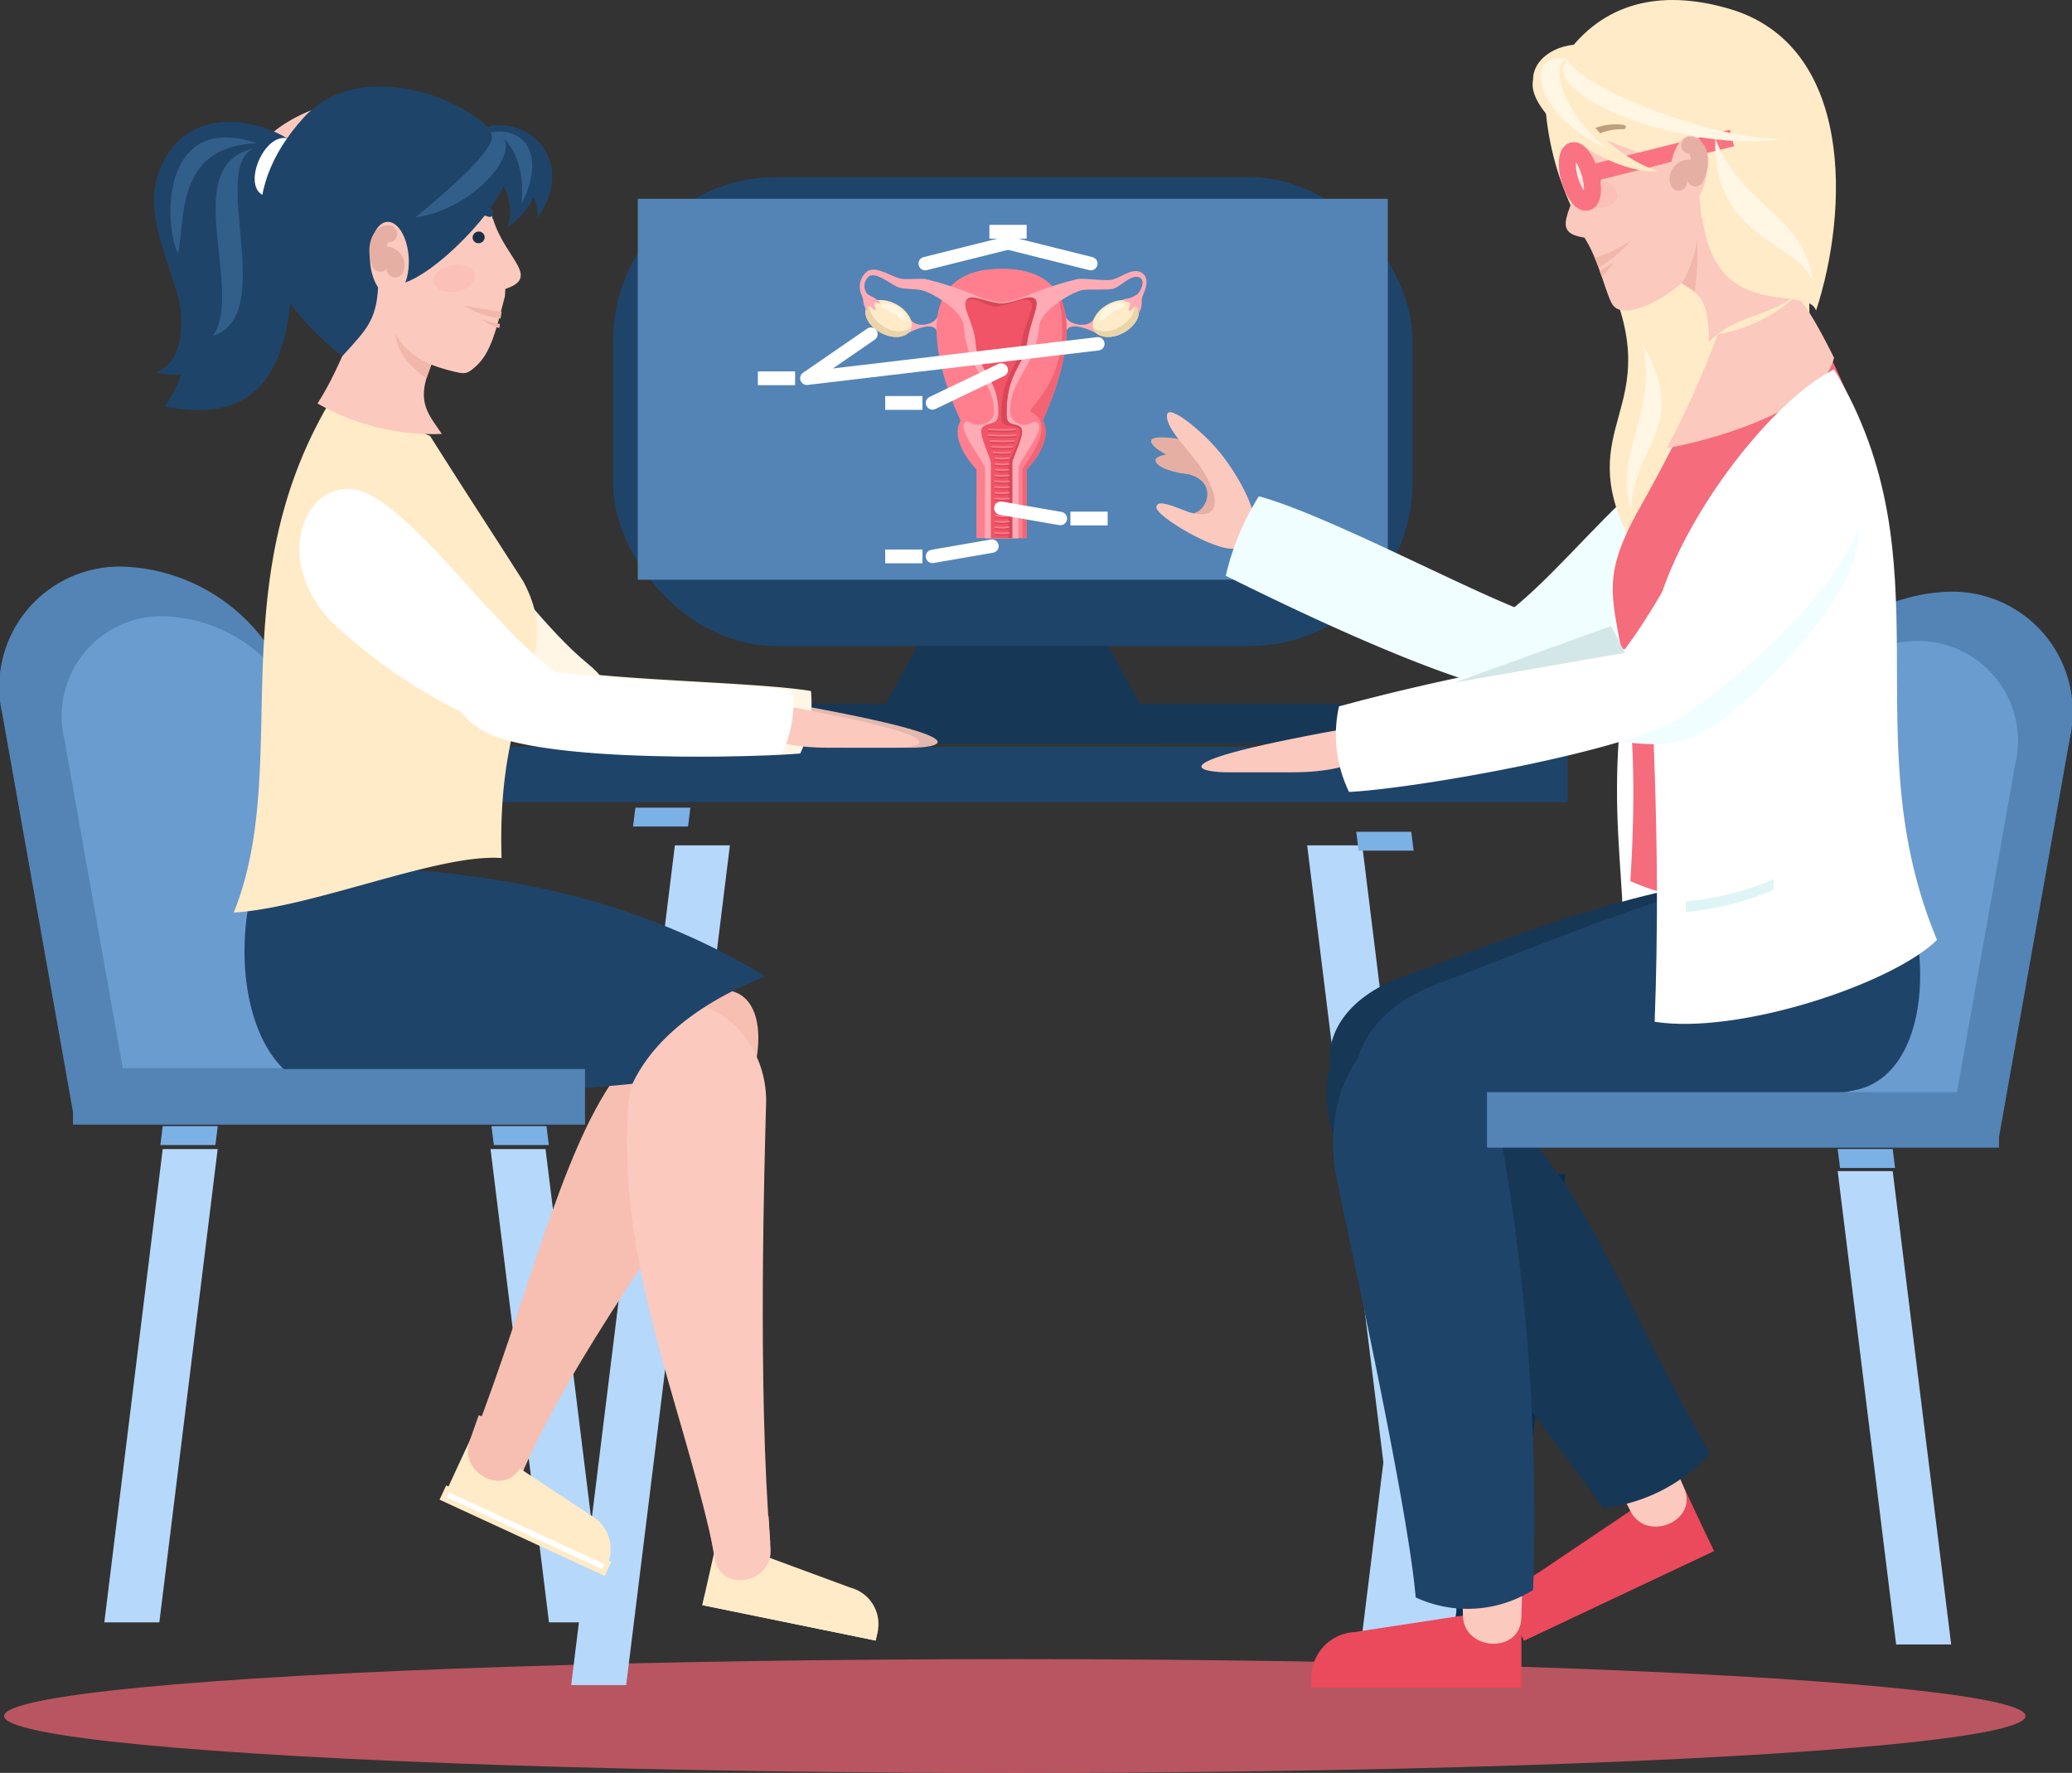 <svg xmlns="http://www.w3.org/2000/svg" width="87.734" height="75.061" viewBox="0 0 87.734 75.061">
  <rect x="0" y="0" width="87.734" height="75.061" fill="#333333" stroke="none"/>
  <g id="Group_10608" data-name="Group 10608" transform="translate(0 0)">
    <ellipse id="Ellipse_420" data-name="Ellipse 420" cx="42.797" cy="2.409" rx="42.797" ry="2.409" transform="translate(0.173 70.244)" fill="#f26474" opacity="0.7"/>
    <g id="Group_10592" data-name="Group 10592" transform="translate(19.393 7.502)">
      <g id="Group_10590" data-name="Group 10590" transform="translate(3.919)">
        <path id="Path_10339" data-name="Path 10339" d="M221.955,250.087h6.515l3.054,5.532H218.9Z" transform="translate(-205.64 -231.64)" fill="#173757" fill-rule="evenodd"/>
        <rect id="Rectangle_3761" data-name="Rectangle 3761" width="33.844" height="19.849" rx="6.883" transform="translate(2.65)" fill="#1f4469"/>
        <rect id="Rectangle_3762" data-name="Rectangle 3762" width="31.759" height="16.128" transform="translate(3.693 0.916)" fill="#5384b5"/>
        <path id="Path_10340" data-name="Path 10340" d="M311.657,249.664a.2.2,0,1,0-.2-.2A.2.2,0,0,0,311.657,249.664Z" transform="translate(-277.07 -230.999)" fill="#808281" fill-rule="evenodd"/>
        <rect id="Rectangle_3763" data-name="Rectangle 3763" width="39.145" height="1.672" rx="0.836" transform="translate(0 22.307)" fill="#173757"/>
      </g>
      <rect id="Rectangle_3764" data-name="Rectangle 3764" width="46.984" height="2.352" transform="translate(0 24.108)" fill="#1f4469"/>
      <g id="Group_10591" data-name="Group 10591" transform="translate(4.788 28.283)">
        <path id="Path_10341" data-name="Path 10341" d="M164.6,315.6h2.329l4.392-35.553h-2.33Z" transform="translate(-164.596 -280.042)" fill="#b6d8fa" fill-rule="evenodd"/>
        <path id="Path_10342" data-name="Path 10342" d="M307.89,315.6h-2.329l-4.392-35.553H303.5Z" transform="translate(-270.001 -280.042)" fill="#b6d8fa" fill-rule="evenodd"/>
      </g>
    </g>
    <g id="Group_10597" data-name="Group 10597" transform="translate(0 3.66)">
      <path id="Path_10343" data-name="Path 10343" d="M203.6,421.034l-7.336-1.5.1-.438,7.336,1.5Z" transform="translate(-166.523 -355.236)" fill="#fff" fill-rule="evenodd"/>
      <path id="Path_10344" data-name="Path 10344" d="M159.291,336.4l2.476,20.04h-2.329l-2.476-20.04Z" transform="translate(-136.192 -291.412)" fill="#b6d8fa" fill-rule="evenodd"/>
      <path id="Path_10345" data-name="Path 10345" d="M159.687,310.659c-2.283,3.226-3.622,9.151-6.008,15.321.994.922.622,1.741,2.027,1.563,2.015-4.878,7.026-11.576,8.452-13.922C167.909,307.45,164.57,303.759,159.687,310.659Z" transform="translate(-133.659 -268.673)" fill="#f7bfb2" fill-rule="evenodd"/>
      <g id="Group_10593" data-name="Group 10593" transform="translate(18.756 56.256)">
        <path id="Path_10346" data-name="Path 10346" d="M148.14,392.363l6.8,3.14.189-.408a1.629,1.629,0,0,0-.746-2.028l-5.03-3.324Z" transform="translate(-148.14 -388.838)" fill="#ffebc7" fill-rule="evenodd"/>
        <path id="Path_10347" data-name="Path 10347" d="M152.85,386.857l.381-1.079,2.459.914-.679,1.275C154.325,389.253,152.365,388.23,152.85,386.857Z" transform="translate(-151.716 -385.778)" fill="#f7bfb2" fill-rule="evenodd"/>
        <rect id="Rectangle_3765" data-name="Rectangle 3765" width="0.449" height="7.488" transform="matrix(0.419, -0.908, 0.908, 0.419, 0, 3.525)" fill="#fff" stroke="#ffebc7" stroke-miterlimit="22.926" stroke-width="0.216"/>
      </g>
      <path id="Path_10348" data-name="Path 10348" d="M71.185,235.248h0a5.1,5.1,0,0,0-5.133,6.242l2.992,16.842H81.529L78.536,241.49A7.809,7.809,0,0,0,71.185,235.248Z" transform="translate(-65.954 -214.918)" fill="#5384b5" fill-rule="evenodd"/>
      <path id="Path_10349" data-name="Path 10349" d="M81.849,244.387h0a4.227,4.227,0,0,0-4.255,5.174l2.48,13.96H90.422l-2.48-13.96A6.472,6.472,0,0,0,81.849,244.387Z" transform="translate(-74.875 -221.957)" fill="#6a9ccf" fill-rule="evenodd"/>
      <path id="Path_10350" data-name="Path 10350" d="M134.832,176.691c.492-.165,1.146.463,1.46,1.4s.171,1.834-.32,2-1.145-.463-1.46-1.4S134.341,176.856,134.832,176.691Z" transform="translate(-118.737 -171.132)" fill="#fbc9be" fill-rule="evenodd"/>
      <path id="Path_10351" data-name="Path 10351" d="M87.773,336.4,85.3,356.439h2.33L90.1,336.4Z" transform="translate(-80.883 -291.412)" fill="#b6d8fa" fill-rule="evenodd"/>
      <path id="Path_10352" data-name="Path 10352" d="M196.261,411.492l7.336,1.5.1-.438a1.589,1.589,0,0,0-1.161-1.8l-5.64-2.082Z" transform="translate(-166.523 -347.195)" fill="#ffebc7" fill-rule="evenodd"/>
      <path id="Path_10353" data-name="Path 10353" d="M197.9,406.315l-.2-1.11,2.477-.7.085,1.394C200.351,407.353,198.157,407.748,197.9,406.315Z" transform="translate(-167.634 -343.973)" fill="#fbc9be" fill-rule="evenodd"/>
      <path id="Path_10354" data-name="Path 10354" d="M182.262,316.005c.123,6.128,2.52,11.332,3.739,17.219,1.13.367,1.405.3,2.327-.641-.543-6.583-.233-16.3-.174-18.621C188.261,309.689,182.074,306.63,182.262,316.005Z" transform="translate(-155.715 -270.929)" fill="#fbc9be" fill-rule="evenodd"/>
      <path id="Path_10355" data-name="Path 10355" d="M114.72,298.683a72.861,72.861,0,0,0,13.027-.156c1-2.126,3.262-3.62,5.638-4.546-6.966-4.229-14.34-4.79-21.473-4.667C110.444,293.69,111.838,298.555,114.72,298.683Z" transform="translate(-100.968 -256.3)" fill="#1f4469" fill-rule="evenodd"/>
      <path id="Path_10356" data-name="Path 10356" d="M208.883,261.172c-1.259.982.031,1.955,2.851,1.955H214.4C215.419,263.146,218.218,262.813,208.883,261.172Z" transform="translate(-175.892 -235.13)" fill="#e3b8ae" fill-rule="evenodd"/>
      <path id="Path_10357" data-name="Path 10357" d="M155.581,257.857c2.961.911,9.481.825,11.879.628a5.077,5.077,0,0,0,.454-2.644c-2.234-.377-8.066-.436-10.737-.9C152.331,254.107,152.967,257.053,155.581,257.857Z" transform="translate(-133.575 -230.244)" fill="#fff6e5" fill-rule="evenodd"/>
      <path id="Path_10358" data-name="Path 10358" d="M127.872,224.351c3.376-3.47,6.851,3.579,10.285,6.374,2.264,1.843.614,3.864-2.246,2.636S124.987,227.316,127.872,224.351Z" transform="translate(-113.267 -206.283)" fill="#fff6e5" fill-rule="evenodd"/>
      <path id="Path_10359" data-name="Path 10359" d="M113.863,203.768c-5.348,8.163-1.965,15.973-4.544,22.389,3.376-.213,8.688-2.512,11.34-2.309-.227-7.374,2.716-8.295.928-11.7-1.522-2.39-2.231-3.444-3.957-6.174A13.963,13.963,0,0,1,113.863,203.768Z" transform="translate(-99.422 -191.18)" fill="#ffebc7" fill-rule="evenodd"/>
      <path id="Path_10360" data-name="Path 10360" d="M124.865,193.316c1.139-1.747,1.84-4.242,2.58-5.3l3.018,2.253c-1.729,2.745-1.064,3.245-.335,4.339A9.816,9.816,0,0,1,124.865,193.316Z" transform="translate(-111.421 -179.896)" fill="#fbc9be" fill-rule="evenodd"/>
      <path id="Path_10361" data-name="Path 10361" d="M123.423,156.8a36.247,36.247,0,0,1,1.029,3.72,5.984,5.984,0,0,1,.355,2.568c-.375,1.43-.588,2.4-1.253,2.985-.378.331-.439.327-1.147.14-2.223-.587-3.433-1.964-3.433-5.211,0-2.58-6.241-3.062-3.969-4.873C117.936,153.792,122.726,154.643,123.423,156.8Z" transform="translate(-103.427 -154.204)" fill="#fbc9be" fill-rule="evenodd"/>
      <path id="Path_10362" data-name="Path 10362" d="M154.507,176.747c.54,1.735,2.179,2.513.251,3.007S153.811,175.872,154.507,176.747Z" transform="translate(-133.621 -171.106)" fill="#fbc9be" fill-rule="evenodd"/>
      <path id="Path_10363" data-name="Path 10363" d="M124.61,223.363c2.208,1.259,4.874,5.111,7.3,7.09,2.264,1.843.614,3.864-2.246,2.636a22.848,22.848,0,0,1-6.8-4.417C120.05,225.684,122.152,221.962,124.61,223.363Z" transform="translate(-108.84 -206.015)" fill="#fff" fill-rule="evenodd"/>
      <path id="Path_10364" data-name="Path 10364" d="M205.526,261.172c-1.259.982.031,1.955,2.851,1.955h2.668C212.062,263.146,214.861,262.813,205.526,261.172Z" transform="translate(-173.301 -235.13)" fill="#fbc9be" fill-rule="evenodd"/>
      <path id="Path_10365" data-name="Path 10365" d="M152.224,257.857c2.961.911,9.48.825,11.879.628a5.077,5.077,0,0,0,.454-2.644c-2.234-.377-8.066-.436-10.737-.9C148.974,254.107,149.611,257.053,152.224,257.857Z" transform="translate(-130.984 -230.244)" fill="#fff" fill-rule="evenodd"/>
      <g id="Group_10594" data-name="Group 10594" transform="translate(6.516 0)">
        <path id="Path_10366" data-name="Path 10366" d="M94.954,171.046c2.547-3.388-1.247-6.873-.287-9.783s3.929-2.522,5.472-1.579C100.591,166.062,101.066,172.257,94.954,171.046Z" transform="translate(-94.508 -157.493)" fill="#1f4469" fill-rule="evenodd"/>
        <path id="Path_10367" data-name="Path 10367" d="M114.638,162c-1.037-.326-2.028,2.1-.995,2.423S115.671,162.322,114.638,162Z" transform="translate(-108.939 -159.789)" fill="#fff" fill-rule="evenodd"/>
        <path id="Path_10368" data-name="Path 10368" d="M124.593,156.205c1.077-2.254-5.595-5.684-8.524-2.48-2.873,3.143-2.48,6.87,1.62,10.117,1.1-1.211,1.506-1.564,1.532-3.3C120.3,162.077,124.861,157.145,124.593,156.205Z" transform="translate(-109.713 -152.421)" fill="#1f4469" fill-rule="evenodd"/>
        <path id="Path_10369" data-name="Path 10369" d="M135.32,177.54c.453-.025.859.657.907,1.524s-.282,1.589-.735,1.613-.859-.657-.907-1.523S134.867,177.565,135.32,177.54Z" transform="translate(-125.436 -171.807)" fill="#fbc9be" fill-rule="evenodd"/>
      </g>
      <rect id="Rectangle_3766" data-name="Rectangle 3766" width="21.681" height="2.352" transform="translate(3.09 41.602)" fill="#5384b5"/>
      <g id="Group_10595" data-name="Group 10595" transform="translate(19.635 9.276)">
        <path id="Path_10370" data-name="Path 10370" d="M153.554,193.613a3.877,3.877,0,0,1-1.563-.548c.473.09,1.217.231,1.607.254C153.581,193.42,153.567,193.518,153.554,193.613Z" transform="translate(-151.991 -193.065)" fill="#f0b7aa" fill-rule="evenodd"/>
        <path id="Path_10371" data-name="Path 10371" d="M156.107,195.986a2.1,2.1,0,0,1-.742-.373,3.359,3.359,0,0,0,.762.2Z" transform="translate(-154.595 -195.032)" fill="#f0b7aa" fill-rule="evenodd"/>
      </g>
      <path id="Path_10372" data-name="Path 10372" d="M94.68,194.277c2.782.578,3.173-1.475,2.168-3.026-.574-.347-1.226-.347-1.182-.169C96.039,192.6,95.652,194.035,94.68,194.277Z" transform="translate(-88.124 -182.168)" fill="#1f4469" fill-rule="evenodd"/>
      <path id="Path_10373" data-name="Path 10373" d="M147.188,185.537c-.484.069-.85.376-.818.685s.45.5.933.434.85-.376.818-.685S147.672,185.468,147.188,185.537Z" transform="translate(-128.016 -177.969)" fill="#fa7382" fill-rule="evenodd" opacity="0.1"/>
      <path id="Path_10374" data-name="Path 10374" d="M105.5,171.828c2.774-.884-.215-7.24,1.764-7.94C103.97,164.564,106.838,169.826,105.5,171.828Z" transform="translate(-96.476 -161.271)" fill="#325e8a" fill-rule="evenodd"/>
      <path id="Path_10375" data-name="Path 10375" d="M159.468,336.4l.1.8h-2.33l-.1-.8Z" transform="translate(-136.328 -292.381)" fill="#7cb1e6" fill-rule="evenodd"/>
      <path id="Path_10376" data-name="Path 10376" d="M95.813,336.4l-.1.8h2.33l.1-.8Z" transform="translate(-88.923 -292.381)" fill="#7cb1e6" fill-rule="evenodd"/>
      <path id="Path_10377" data-name="Path 10377" d="M183.509,280.042l-.1.8h2.329l.1-.8Z" transform="translate(-156.605 -249.508)" fill="#7cb1e6" fill-rule="evenodd"/>
      <path id="Path_10378" data-name="Path 10378" d="M139.38,198.371a2.863,2.863,0,0,0,1.366,1.232h0l.14.058-.2.579S139.422,199.463,139.38,198.371Z" transform="translate(-122.623 -187.884)" fill="#f0b7aa" fill-rule="evenodd"/>
      <path id="Path_10379" data-name="Path 10379" d="M153.886,179.349a.245.245,0,0,1,.265.23.256.256,0,0,1-.244.261.245.245,0,0,1-.265-.23A.256.256,0,0,1,153.886,179.349Z" transform="translate(-133.63 -173.203)" fill="#192f45" fill-rule="evenodd"/>
      <path id="Path_10380" data-name="Path 10380" d="M151.263,175.157c.185.056.256-.3.071-.353a2.553,2.553,0,0,0-1.561.122c-.184.061-.112.269.073.208A2.359,2.359,0,0,1,151.263,175.157Z" transform="translate(-130.562 -169.636)" fill="#1f4469" fill-rule="evenodd"/>
      <path id="Path_10381" data-name="Path 10381" d="M154.32,164.512c2.334-1.621,1.11-3.835-.707-4.172-.647.177-1.1.65-.936.741C154.034,161.854,154.813,163.641,154.32,164.512Z" transform="translate(-132.86 -158.533)" fill="#1f4469" fill-rule="evenodd"/>
      <path id="Path_10382" data-name="Path 10382" d="M156.541,163.555c1.634-2.325-.182-4.227-2-3.919-.546.389-.8.988-.624,1.018C155.453,160.912,156.7,162.567,156.541,163.555Z" transform="translate(-133.794 -157.964)" fill="#1f4469" fill-rule="evenodd"/>
      <g id="Group_10596" data-name="Group 10596" transform="translate(15.998 6.236)">
        <path id="Path_10383" data-name="Path 10383" d="M136.517,179.749c-.368-.053-.611.634-.359,1.246" transform="translate(-136.055 -179.746)" fill="none" stroke="#e6afa3" stroke-linecap="round" stroke-linejoin="round" stroke-width="0.72" fill-rule="evenodd"/>
        <path id="Path_10384" data-name="Path 10384" d="M136.309,183.8a.424.424,0,0,1,.675.48" transform="translate(-136.251 -182.79)" fill="none" stroke="#e6afa3" stroke-linecap="round" stroke-linejoin="round" stroke-width="0.72" fill-rule="evenodd"/>
      </g>
      <path id="Path_10385" data-name="Path 10385" d="M143,164.541c2.8-.392,4.973-3.424,3.179-3.6C146.64,161.383,144.759,163.1,143,164.541Z" transform="translate(-125.414 -158.995)" fill="#325e8a" fill-rule="evenodd"/>
      <path id="Path_10386" data-name="Path 10386" d="M158.242,163.862c.964-1.807.354-3.3-1.314-3.029C157.571,160.831,158.464,162,158.242,163.862Z" transform="translate(-136.166 -158.889)" fill="#325e8a" fill-rule="evenodd"/>
      <path id="Path_10387" data-name="Path 10387" d="M97.888,166.8c.322-1.409-.131-4.551,3.341-4.676C97.265,160.782,97.229,165.351,97.888,166.8Z" transform="translate(-90.354 -159.722)" fill="#325e8a" fill-rule="evenodd"/>
    </g>
    <g id="Group_10599" data-name="Group 10599" transform="translate(32.09 9.52)">
      <g id="Group_10598" data-name="Group 10598" transform="translate(4.327 1.856)">
        <path id="Path_10388" data-name="Path 10388" d="M257.672,195.74c-.474-.291-1.24-.517-1.342-.149a.415.415,0,0,1-.043-.647c.037.364.968.585,1.2.131C257.779,194.747,258.18,195.421,257.672,195.74Z" transform="translate(-247.584 -192.955)" fill="#ffabb5" fill-rule="evenodd"/>
        <path id="Path_10389" data-name="Path 10389" d="M263.687,192.33c.179.333-.088.825-.6,1.1s-1.065.223-1.244-.11.088-.825.6-1.1S263.508,192,263.687,192.33Z" transform="translate(-251.936 -190.717)" fill="#ffebc7" fill-rule="evenodd"/>
        <path id="Path_10390" data-name="Path 10390" d="M263.767,192.743c.179.333-.088.825-.6,1.1s-1.065.223-1.244-.11a.447.447,0,0,1-.032-.075,1.1,1.1,0,0,0,1.1-.054c.471-.253.735-.694.628-1.023A.475.475,0,0,1,263.767,192.743Z" transform="translate(-252.017 -191.129)" fill="#ebd4aa" fill-rule="evenodd"/>
        <path id="Path_10391" data-name="Path 10391" d="M226.313,195.742c.474-.291,1.192-.516,1.294-.149a.415.415,0,0,0,.043-.647c-.037.364-.919.585-1.156.131C226.207,194.749,225.806,195.423,226.313,195.742Z" transform="translate(-224.368 -192.957)" fill="#ffabb5" fill-rule="evenodd"/>
        <path id="Path_10392" data-name="Path 10392" d="M219.664,192.33c-.179.333.088.825.6,1.1s1.065.223,1.244-.11-.088-.825-.6-1.1S219.843,192,219.664,192.33Z" transform="translate(-219.381 -190.717)" fill="#ffebc7" fill-rule="evenodd"/>
        <path id="Path_10393" data-name="Path 10393" d="M219.664,192.743c-.179.333.088.825.6,1.1s1.065.223,1.244-.11a.486.486,0,0,0,.032-.075,1.1,1.1,0,0,1-1.1-.054c-.472-.253-.735-.694-.628-1.023A.475.475,0,0,0,219.664,192.743Z" transform="translate(-219.381 -191.129)" fill="#ebd4aa" fill-rule="evenodd"/>
        <path id="Path_10394" data-name="Path 10394" d="M235.558,197.638h-1.064v-2.908c0-.014-1.175-1.17-.674-2.067.011-.02-3.2-6.433,1.739-6.433s1.727,6.413,1.738,6.433c.5.9-.674,2.053-.674,2.067v2.908Z" transform="translate(-229.565 -186.229)" fill="#ff7f8e" fill-rule="evenodd"/>
        <path id="Path_10395" data-name="Path 10395" d="M248.751,201.233l0-2.932c.188-.349,1.467-1.872.351-2.418-.257-.126,1.947-1.432,1.153-5,1.1,1.823-.659,5.356-.651,5.37.5.9-.674,2.053-.674,2.067v2.908Z" transform="translate(-241.87 -189.824)" fill="#f26474" fill-rule="evenodd"/>
        <path id="Path_10396" data-name="Path 10396" d="M224.6,187.785a4.058,4.058,0,0,0,.98-.25,14.415,14.415,0,0,1,2.271-.747c.262-.025,1.172.087,1.409.037.423-.09.861-.522,1.255-.311.372.2.2.7.056,1.007-.074.157.015.38-.11.621-.065.124-.1.092-.084,0,.011-.072-.041-.2-.1-.188-.088.013-.213.234-.276.176s.053-.169.046-.279c0-.062-.12-.1-.226-.115-.039-.006-.158-.071,0-.1a1,1,0,0,0,.551-.217c.138-.155.329-.565.075-.688-.336-.162-.76.346-1.092.465-.222.08-1.107.011-1.362.072-.506.121-1.738.9-1.793,1.5-.169,1.848-1.251,2.227-1.241,3.666a.633.633,0,0,0,.674.534c.279-.064.353-.209.511-.068.313.28-.819,1.605-.82,1.891l-.013,2.981h-1.422l.013-2.981c0-.186-1.122-1.56-.875-1.9.113-.155.292.067.54.075.3.009.721-.17.72-.526,0-1.439-1.135-1.616-1.287-3.672-.044-.6-1.272-1.378-1.781-1.5-.254-.061-.759-.042-.981-.123-.332-.12-.895-.641-1.231-.479a.53.53,0,0,0-.117.724c.113.126.266.132.519.344.066.055.07.1.031.093-.076-.01-.222-.063-.226,0-.006.11.1.234.046.279s-.188-.164-.276-.176c-.059-.008-.066.05-.055.123.015.095-.019.128-.084,0-.125-.241-.082-.4-.156-.556a.824.824,0,0,1,.248-1.044c.393-.211.971.234,1.394.324.237.051.767-.011,1.029.014a14.058,14.058,0,0,1,2.259.747A4.058,4.058,0,0,0,224.6,187.785Z" transform="translate(-218.61 -186.356)" fill="#ffabb5" fill-rule="evenodd"/>
        <path id="Path_10397" data-name="Path 10397" d="M239.663,201.753h-.451v-3.181c0-.206-.562-1.259-.363-1.5s.65-.084.673-.522c.08-1.521-.869-1.873-.949-3.006-.07-.985-.682-1.625-.346-1.924.217-.193.812.162,1.439.2.627-.04,1.158-.406,1.406-.2s-.2.932-.336,1.9c-.127.938-.886,1.22-.856,3.021.009.516.377.3.6.53s-.363,1.265-.363,1.5v3.181Z" transform="translate(-233.673 -190.345)" fill="#f05466" fill-rule="evenodd"/>
        <path id="Path_10398" data-name="Path 10398" d="M238.328,191.687a.29.29,0,0,1,.055-.064c.218-.193.812.162,1.439.2.627-.04,1.158-.406,1.406-.2s-.2.932-.336,1.9c-.127.938-.886,1.22-.856,3.021.009.516.377.3.6.53s-.363,1.265-.363,1.5v3.181l-.169-.01v-3.06c0-.234.679-1.34.464-1.565s-.749.046-.757-.47c-.03-1.8.694-2.067.821-3.005.131-.968.66-1.708.4-1.92s-.846.181-1.474.221C239.077,191.915,238.789,191.5,238.328,191.687Z" transform="translate(-233.828 -190.345)" fill="#d94657" fill-rule="evenodd"/>
        <path id="Path_10399" data-name="Path 10399" d="M242.41,216.246a.032.032,0,0,1,0-.063l.1,0a7.589,7.589,0,0,0,1.01,0,.032.032,0,1,1,.009.063,7.61,7.61,0,0,1-1.022,0Z" transform="translate(-236.954 -209.347)" fill="#d94657" fill-rule="evenodd"/>
        <path id="Path_10400" data-name="Path 10400" d="M242.323,217.313a.032.032,0,1,1,0-.063l.1,0a8.142,8.142,0,0,0,1.049,0,.032.032,0,0,1,.009.063,8.247,8.247,0,0,1-1.061,0Z" transform="translate(-236.887 -210.17)" fill="#d94657" fill-rule="evenodd"/>
        <path id="Path_10401" data-name="Path 10401" d="M242.678,218.381a.032.032,0,1,1,0-.063l.087,0a6.045,6.045,0,0,0,.9,0,.032.032,0,1,1,.011.063,6.066,6.066,0,0,1-.914,0Z" transform="translate(-237.161 -210.994)" fill="#d94657" fill-rule="evenodd"/>
        <path id="Path_10402" data-name="Path 10402" d="M242.976,219.448a.032.032,0,1,1,0-.063l.076,0a4.494,4.494,0,0,0,.775,0,.032.032,0,0,1,.012.063,4.519,4.519,0,0,1-.791,0Z" transform="translate(-237.391 -211.818)" fill="#d94657" fill-rule="evenodd"/>
        <path id="Path_10403" data-name="Path 10403" d="M243.292,220.516a.032.032,0,1,1,0-.063l.065,0a3.1,3.1,0,0,0,.64,0,.032.032,0,0,1,.015.062,3.134,3.134,0,0,1-.658,0Z" transform="translate(-237.636 -212.642)" fill="#d94657" fill-rule="evenodd"/>
        <path id="Path_10404" data-name="Path 10404" d="M243.618,221.583a.032.032,0,1,1,0-.063l.05,0a1.95,1.95,0,0,0,.5,0,.032.032,0,1,1,.018.061,1.962,1.962,0,0,1-.527.005Z" transform="translate(-237.888 -213.465)" fill="#d94657" fill-rule="evenodd"/>
        <path id="Path_10405" data-name="Path 10405" d="M243.609,222.65a.032.032,0,1,1,0-.063l.05,0a1.973,1.973,0,0,0,.508,0,.032.032,0,1,1,.018.061,2,2,0,0,1-.531.005Z" transform="translate(-237.881 -214.289)" fill="#d94657" fill-rule="evenodd"/>
        <path id="Path_10406" data-name="Path 10406" d="M243.638,223.718a.032.032,0,0,1,0-.064l.049,0a1.888,1.888,0,0,0,.495,0,.032.032,0,0,1,.019.061,1.913,1.913,0,0,1-.519.005Z" transform="translate(-237.903 -215.113)" fill="#d94657" fill-rule="evenodd"/>
        <path id="Path_10407" data-name="Path 10407" d="M243.591,224.785a.032.032,0,1,1,0-.063l.052,0a2.042,2.042,0,0,0,.514,0,.032.032,0,0,1,.018.061,2.052,2.052,0,0,1-.536.005Z" transform="translate(-237.867 -215.937)" fill="#d94657" fill-rule="evenodd"/>
        <path id="Path_10408" data-name="Path 10408" d="M243.545,225.852a.032.032,0,1,1,0-.063l.053,0a2.19,2.19,0,0,0,.535,0,.032.032,0,0,1,.017.061,2.2,2.2,0,0,1-.557,0Z" transform="translate(-237.831 -216.761)" fill="#d94657" fill-rule="evenodd"/>
        <path id="Path_10409" data-name="Path 10409" d="M243.554,226.919a.032.032,0,0,1,0-.064l.053,0a2.158,2.158,0,0,0,.531,0,.032.032,0,0,1,.018.061,2.184,2.184,0,0,1-.553,0Z" transform="translate(-237.838 -217.584)" fill="#d94657" fill-rule="evenodd"/>
        <path id="Path_10410" data-name="Path 10410" d="M243.619,227.987a.032.032,0,0,1-.03-.034.032.032,0,0,1,.034-.03l.05,0a1.949,1.949,0,0,0,.5,0,.032.032,0,1,1,.018.061,1.97,1.97,0,0,1-.526.005Z" transform="translate(-237.889 -218.408)" fill="#d94657" fill-rule="evenodd"/>
        <path id="Path_10411" data-name="Path 10411" d="M243.536,229.055a.032.032,0,0,1,0-.063l.055,0a2.2,2.2,0,0,0,.537,0,.032.032,0,0,1,.039.022.032.032,0,0,1-.022.039,2.215,2.215,0,0,1-.558,0Z" transform="translate(-237.825 -219.232)" fill="#d94657" fill-rule="evenodd"/>
        <path id="Path_10412" data-name="Path 10412" d="M243.517,230.122a.032.032,0,1,1,0-.063l.054,0a2.275,2.275,0,0,0,.547,0,.032.032,0,0,1,.017.061,2.3,2.3,0,0,1-.568,0Z" transform="translate(-237.81 -220.056)" fill="#d94657" fill-rule="evenodd"/>
        <path id="Path_10413" data-name="Path 10413" d="M243.556,231.189a.032.032,0,0,1-.03-.034.032.032,0,0,1,.034-.03l.052,0a2.151,2.151,0,0,0,.53,0,.032.032,0,1,1,.017.061,2.167,2.167,0,0,1-.552.005Z" transform="translate(-237.84 -220.88)" fill="#d94657" fill-rule="evenodd"/>
        <path id="Path_10414" data-name="Path 10414" d="M243.623,232.257a.032.032,0,1,1,0-.063l.05,0a1.944,1.944,0,0,0,.5,0,.032.032,0,1,1,.018.061,1.949,1.949,0,0,1-.525,0Z" transform="translate(-237.892 -221.704)" fill="#d94657" fill-rule="evenodd"/>
        <path id="Path_10415" data-name="Path 10415" d="M243.585,233.324a.032.032,0,1,1,0-.063l.052,0a2.051,2.051,0,0,0,.518,0,.032.032,0,0,1,.018.061,2.065,2.065,0,0,1-.54,0Z" transform="translate(-237.862 -222.527)" fill="#d94657" fill-rule="evenodd"/>
        <path id="Path_10416" data-name="Path 10416" d="M243.623,234.391a.032.032,0,0,1-.03-.034.032.032,0,0,1,.034-.03l.05,0a1.933,1.933,0,0,0,.5,0,.032.032,0,1,1,.018.061,1.958,1.958,0,0,1-.525.005Z" transform="translate(-237.892 -223.351)" fill="#d94657" fill-rule="evenodd"/>
        <path id="Path_10417" data-name="Path 10417" d="M243.546,235.459a.032.032,0,1,1,0-.063l.053,0a2.187,2.187,0,0,0,.534,0,.032.032,0,0,1,.017.061,2.208,2.208,0,0,1-.556,0Z" transform="translate(-237.832 -224.175)" fill="#d94657" fill-rule="evenodd"/>
        <path id="Path_10418" data-name="Path 10418" d="M242.41,215.976a.032.032,0,0,1,0-.064l.1,0a7.626,7.626,0,0,0,1.013,0,.032.032,0,0,1,.009.063,7.657,7.657,0,0,1-1.025,0Z" transform="translate(-236.954 -209.138)" fill="#ff7f8e" fill-rule="evenodd"/>
        <path id="Path_10419" data-name="Path 10419" d="M242.323,217.044a.032.032,0,1,1,0-.063l.1,0a8.192,8.192,0,0,0,1.049,0,.032.032,0,0,1,.009.063,8.2,8.2,0,0,1-1.061,0Z" transform="translate(-236.887 -209.963)" fill="#ff7f8e" fill-rule="evenodd"/>
        <path id="Path_10420" data-name="Path 10420" d="M242.678,218.112a.032.032,0,0,1,0-.064l.087,0a6.067,6.067,0,0,0,.9,0,.032.032,0,1,1,.011.063,6.07,6.07,0,0,1-.914,0Z" transform="translate(-237.161 -210.786)" fill="#ff7f8e" fill-rule="evenodd"/>
        <path id="Path_10421" data-name="Path 10421" d="M242.976,219.179a.032.032,0,1,1,0-.063l.078,0a4.468,4.468,0,0,0,.773,0,.032.032,0,1,1,.012.063,4.513,4.513,0,0,1-.788,0Z" transform="translate(-237.391 -211.61)" fill="#ff7f8e" fill-rule="evenodd"/>
        <path id="Path_10422" data-name="Path 10422" d="M243.292,220.246a.032.032,0,1,1,0-.063l.063,0a3.132,3.132,0,0,0,.642,0,.032.032,0,0,1,.015.062,3.12,3.12,0,0,1-.66,0Z" transform="translate(-237.636 -212.434)" fill="#ff7f8e" fill-rule="evenodd"/>
        <path id="Path_10423" data-name="Path 10423" d="M243.618,221.313a.032.032,0,0,1,0-.064l.05,0a1.959,1.959,0,0,0,.5,0,.032.032,0,1,1,.018.061,1.962,1.962,0,0,1-.527.005Z" transform="translate(-237.888 -213.257)" fill="#ff7f8e" fill-rule="evenodd"/>
        <path id="Path_10424" data-name="Path 10424" d="M243.609,222.381a.032.032,0,0,1,0-.063l.05,0a1.982,1.982,0,0,0,.507,0,.032.032,0,0,1,.04.021.032.032,0,0,1-.021.04,2,2,0,0,1-.53.005Z" transform="translate(-237.881 -214.081)" fill="#ff7f8e" fill-rule="evenodd"/>
        <path id="Path_10425" data-name="Path 10425" d="M243.638,223.448a.032.032,0,0,1,0-.064l.051,0a1.886,1.886,0,0,0,.494,0,.032.032,0,0,1,.019.061,1.9,1.9,0,0,1-.517.005Z" transform="translate(-237.903 -214.905)" fill="#ff7f8e" fill-rule="evenodd"/>
        <path id="Path_10426" data-name="Path 10426" d="M243.591,224.515a.032.032,0,1,1,0-.064l.051,0a2.041,2.041,0,0,0,.515,0,.032.032,0,0,1,.018.061,2.055,2.055,0,0,1-.538.005Z" transform="translate(-237.867 -215.729)" fill="#ff7f8e" fill-rule="evenodd"/>
        <path id="Path_10427" data-name="Path 10427" d="M243.545,225.583a.032.032,0,1,1,0-.063l.053,0h0a2.2,2.2,0,0,0,.534,0,.032.032,0,0,1,.039.022.031.031,0,0,1-.022.039,2.208,2.208,0,0,1-.556.005h0Z" transform="translate(-237.831 -216.553)" fill="#ff7f8e" fill-rule="evenodd"/>
        <path id="Path_10428" data-name="Path 10428" d="M243.554,226.65a.032.032,0,0,1,0-.064l.052,0h0a2.168,2.168,0,0,0,.531,0,.032.032,0,1,1,.018.061,2.186,2.186,0,0,1-.553,0Z" transform="translate(-237.838 -217.376)" fill="#ff7f8e" fill-rule="evenodd"/>
        <path id="Path_10429" data-name="Path 10429" d="M243.619,227.718a.032.032,0,0,1,0-.063l.051,0a1.95,1.95,0,0,0,.5,0,.032.032,0,1,1,.018.061,1.968,1.968,0,0,1-.525.005Z" transform="translate(-237.889 -218.2)" fill="#ff7f8e" fill-rule="evenodd"/>
        <path id="Path_10430" data-name="Path 10430" d="M243.536,228.785a.032.032,0,0,1,0-.063l.053,0a2.22,2.22,0,0,0,.538,0,.032.032,0,1,1,.017.061,2.229,2.229,0,0,1-.56,0Z" transform="translate(-237.825 -219.024)" fill="#ff7f8e" fill-rule="evenodd"/>
        <path id="Path_10431" data-name="Path 10431" d="M243.517,229.853a.032.032,0,0,1,0-.064l.054,0a2.287,2.287,0,0,0,.547,0,.032.032,0,0,1,.017.061,2.3,2.3,0,0,1-.568,0Z" transform="translate(-237.81 -219.848)" fill="#ff7f8e" fill-rule="evenodd"/>
        <path id="Path_10432" data-name="Path 10432" d="M243.556,230.92a.032.032,0,1,1,0-.063l.052,0a2.153,2.153,0,0,0,.53,0,.032.032,0,1,1,.017.061,2.165,2.165,0,0,1-.552,0Z" transform="translate(-237.84 -220.672)" fill="#ff7f8e" fill-rule="evenodd"/>
        <path id="Path_10433" data-name="Path 10433" d="M243.623,231.987a.032.032,0,0,1,0-.064l.051,0a1.933,1.933,0,0,0,.5,0,.032.032,0,1,1,.018.061,1.936,1.936,0,0,1-.523.005Z" transform="translate(-237.892 -221.496)" fill="#ff7f8e" fill-rule="evenodd"/>
        <path id="Path_10434" data-name="Path 10434" d="M243.584,233.054a.032.032,0,0,1,0-.064l.051,0a2.061,2.061,0,0,0,.518,0,.032.032,0,0,1,.018.061,2.077,2.077,0,0,1-.54.005Z" transform="translate(-237.862 -222.319)" fill="#ff7f8e" fill-rule="evenodd"/>
        <path id="Path_10435" data-name="Path 10435" d="M243.623,234.122a.032.032,0,1,1,0-.063l.05,0a1.935,1.935,0,0,0,.5,0,.032.032,0,1,1,.018.061,1.938,1.938,0,0,1-.525.005Z" transform="translate(-237.892 -223.143)" fill="#ff7f8e" fill-rule="evenodd"/>
        <path id="Path_10436" data-name="Path 10436" d="M243.546,235.189a.032.032,0,1,1,0-.064l.053,0a2.186,2.186,0,0,0,.534,0,.032.032,0,0,1,.017.061,2.21,2.21,0,0,1-.556,0Z" transform="translate(-237.832 -223.967)" fill="#ff7f8e" fill-rule="evenodd"/>
        <path id="Path_10437" data-name="Path 10437" d="M264.107,192.678c0,.116-.24.144-.523.3s-.356.422-.48.355.015-.432.333-.611S264.105,192.562,264.107,192.678Z" transform="translate(-252.915 -191.136)" fill="#fff6e4" fill-rule="evenodd"/>
        <path id="Path_10438" data-name="Path 10438" d="M222.494,192.789c0,.116.24.144.523.3s.356.422.48.355-.015-.432-.332-.611S222.5,192.673,222.494,192.789Z" transform="translate(-221.608 -191.221)" fill="#fff6e4" fill-rule="evenodd"/>
      </g>
      <path id="Path_10439" data-name="Path 10439" d="M211.449,198.371l-2.716,1.869,12.323-1.46" transform="translate(-206.66 -193.744)" fill="none" stroke="#fff" stroke-linecap="round" stroke-linejoin="round" stroke-width="0.567" fill-rule="evenodd"/>
      <rect id="Rectangle_3767" data-name="Rectangle 3767" width="1.577" height="0.584" transform="translate(0 6.204)" fill="#fff"/>
      <rect id="Rectangle_3768" data-name="Rectangle 3768" width="1.577" height="0.584" transform="translate(5.392 13.745)" fill="#fff"/>
      <line id="Line_427" data-name="Line 427" x1="2.519" y2="0.436" transform="translate(7.394 13.601)" fill="none" stroke="#fff" stroke-linecap="round" stroke-linejoin="round" stroke-width="0.567"/>
      <rect id="Rectangle_3769" data-name="Rectangle 3769" width="1.577" height="0.584" transform="translate(13.234 12.142)" fill="#fff"/>
      <line id="Line_428" data-name="Line 428" x2="2.519" y2="0.436" transform="translate(10.29 11.997)" fill="none" stroke="#fff" stroke-linecap="round" stroke-linejoin="round" stroke-width="0.567"/>
      <rect id="Rectangle_3770" data-name="Rectangle 3770" width="1.577" height="0.584" transform="translate(5.392 7.248)" fill="#fff"/>
      <line id="Line_429" data-name="Line 429" x1="2.912" y2="1.397" transform="translate(7.394 6.144)" fill="none" stroke="#fff" stroke-linecap="round" stroke-linejoin="round" stroke-width="0.567"/>
      <rect id="Rectangle_3771" data-name="Rectangle 3771" width="1.577" height="0.584" transform="translate(9.804 0)" fill="#fff"/>
      <line id="Line_430" data-name="Line 430" y1="0.876" x2="3.507" transform="translate(7.085 0.765)" fill="none" stroke="#fff" stroke-linecap="round" stroke-linejoin="round" stroke-width="0.567"/>
      <line id="Line_431" data-name="Line 431" x1="3.507" y1="0.876" transform="translate(10.592 0.765)" fill="none" stroke="#fff" stroke-linecap="round" stroke-linejoin="round" stroke-width="0.567"/>
    </g>
    <g id="Group_10607" data-name="Group 10607" transform="translate(48.742 0)">
      <g id="Group_10606" data-name="Group 10606" transform="translate(0 0)">
        <path id="Path_10440" data-name="Path 10440" d="M305.492,341.045l-2.476,20.04h2.33l2.476-20.04Z" transform="translate(-294.151 -291.338)" fill="#b6d8fa" fill-rule="evenodd"/>
        <path id="Path_10441" data-name="Path 10441" d="M322.45,341.045l-2.476,20.04H322.3l2.476-20.04Z" transform="translate(-307.239 -291.338)" fill="#082e52" fill-rule="evenodd"/>
        <path id="Path_10442" data-name="Path 10442" d="M377.123,239.348h0a5.1,5.1,0,0,1,5.133,6.242l-2.992,16.842H366.779l2.992-16.842A7.809,7.809,0,0,1,377.123,239.348Z" transform="translate(-343.362 -214.296)" fill="#5384b5" fill-rule="evenodd"/>
        <path id="Path_10443" data-name="Path 10443" d="M376.885,248.487h0a4.227,4.227,0,0,1,4.255,5.174l-2.48,13.96H368.311l2.48-13.96A6.472,6.472,0,0,1,376.885,248.487Z" transform="translate(-344.544 -221.347)" fill="#6a9ccf" fill-rule="evenodd"/>
        <path id="Path_10444" data-name="Path 10444" d="M357.424,192.243c5.691,8.678,1.425,16.793,5.052,25.458-1.9,1.869-8.277,2.69-11.813,2.13.795-3.129-1.114-7.636.932-15.383C352.908,199.478,354.852,196.223,357.424,192.243Z" transform="translate(-330.884 -178.555)" fill="#fff" fill-rule="evenodd"/>
        <path id="Path_10445" data-name="Path 10445" d="M336.209,216.135c-3.384-3.908-7.527,3.391-11.361,6.159-2.528,1.825-.894,4.082,2.232,2.95S339.1,219.475,336.209,216.135Z" transform="translate(-310.044 -196.136)" fill="#f0feff" fill-rule="evenodd"/>
        <path id="Path_10446" data-name="Path 10446" d="M337.159,146.459c1.691-1.889,5.209-3.169,8.046-1.281,3.382,2.25,1.876,5.185,2.345,6.269,2.384,5.5-.568,13.747-6.753,13.92-2.574-4.986,1.6-5.51-.967-11.163C338.99,152.353,337.348,150.4,337.159,146.459Z" transform="translate(-320.502 -142.454)" fill="#ffebc7" fill-rule="evenodd"/>
        <path id="Path_10447" data-name="Path 10447" d="M362.028,170.617l-2.481,3.786c1.313.844,1.844.669,1.852,2.881,1.217-1.256,2.763-1.019,3.98-2.275Z" transform="translate(-337.781 -162.804)" fill="#fbc9be" fill-rule="evenodd"/>
        <path id="Path_10448" data-name="Path 10448" d="M315.549,298.7c-6.172,1.28-6.938.931-14.278,1.548-4.284.36-5.874-4.586-.87-6.4,6.134-2.228,9.152-3.559,16.694-4.644C319.389,293.569,318.566,298.078,315.549,298.7Z" transform="translate(-289.734 -252.505)" fill="#173757" fill-rule="evenodd"/>
        <g id="Group_10600" data-name="Group 10600" transform="translate(15.4 61.823)">
          <path id="Path_10449" data-name="Path 10449" d="M340.081,400.5l-8.04,3.793-.228-.482a1.934,1.934,0,0,1,.867-2.414l5.94-4Z" transform="translate(-331.652 -396.655)" fill="#eb495c" fill-rule="evenodd"/>
          <path id="Path_10450" data-name="Path 10450" d="M353.544,395.325l-.515-1.192-2.305,1.087.527,1.036C351.905,397.643,354.152,396.73,353.544,395.325Z" transform="translate(-346.371 -394.133)" fill="#fbc9be" fill-rule="evenodd"/>
          <rect id="Rectangle_3772" data-name="Rectangle 3772" width="8.89" height="0.533" transform="translate(0.161 7.155) rotate(-25.254)" fill="#eb495c"/>
        </g>
        <path id="Path_10451" data-name="Path 10451" d="M304.795,319.624c3.02,2.892,4.646,7.82,8.156,13.875a7.2,7.2,0,0,1-4.535,2.315c-2.565-3.623-7.163-9.416-9.041-11.633C294.437,318.351,296.416,311.6,304.795,319.624Z" transform="translate(-289.282 -271.965)" fill="#173757" fill-rule="evenodd"/>
        <path id="Path_10452" data-name="Path 10452" d="M393.884,340.5l2.476,20.04h-2.33l-2.476-20.04Z" transform="translate(-362.484 -290.917)" fill="#b6d8fa" fill-rule="evenodd"/>
        <path id="Path_10453" data-name="Path 10453" d="M323.213,295.478c-6.158,1.35-10.394,1.6-17.727,2.3-4.28.408-5.067-4.887-.083-6.76,6.109-2.3,11.53-4.742,19.06-5.911C326.8,289.444,326.222,294.818,323.213,295.478Z" transform="translate(-293.338 -249.339)" fill="#1f4469" fill-rule="evenodd"/>
        <g id="Group_10601" data-name="Group 10601" transform="translate(6.788 67.213)">
          <path id="Path_10454" data-name="Path 10454" d="M302.805,424.715h-8.89v-.533a1.934,1.934,0,0,1,1.814-1.814l7.076-1.079Z" transform="translate(-293.915 -420.482)" fill="#eb495c" fill-rule="evenodd"/>
          <path id="Path_10455" data-name="Path 10455" d="M324.378,419.051l.042-1.3h-2.548l.035,1.162C321.907,420.449,324.328,420.582,324.378,419.051Z" transform="translate(-315.492 -417.754)" fill="#fbc9be" fill-rule="evenodd"/>
          <rect id="Rectangle_3773" data-name="Rectangle 3773" width="8.89" height="0.533" transform="translate(0 3.7)" fill="#eb495c"/>
        </g>
        <path id="Path_10456" data-name="Path 10456" d="M305.223,319.275a91.536,91.536,0,0,1,1.174,18.046,5.228,5.228,0,0,1-4.971.314c-.331-3.9-2.846-15.254-3.337-17.673C296.795,313.6,303.66,309.416,305.223,319.275Z" transform="translate(-290.224 -270.004)" fill="#1f4469" fill-rule="evenodd"/>
        <rect id="Rectangle_3774" data-name="Rectangle 3774" width="21.681" height="2.352" transform="translate(14.221 46.238)" fill="#5384b5"/>
        <g id="Group_10602" data-name="Group 10602" transform="translate(0 17.454)">
          <path id="Path_10457" data-name="Path 10457" d="M264.179,214.135c-.187.459,2.5,1.569,2.805.818C267.25,214.307,264.324,213.781,264.179,214.135Z" transform="translate(-264.17 -212.959)" fill="#e6afa3" fill-rule="evenodd"/>
          <path id="Path_10458" data-name="Path 10458" d="M264.979,217.169c-.069.487,2.348.985,2.461.187C267.539,216.669,265.032,216.793,264.979,217.169Z" transform="translate(-264.793 -215.153)" fill="#e6afa3" fill-rule="evenodd"/>
          <path id="Path_10459" data-name="Path 10459" d="M269.959,220.172c1.307.956,1.743-1.076.064-2.217-.464-.315-.612-.022-.687.5C271.017,218.585,270.644,220,269.959,220.172Z" transform="translate(-268.157 -215.895)" fill="#e6afa3" fill-rule="evenodd"/>
          <path id="Path_10460" data-name="Path 10460" d="M266.532,213.6c-.688-.26-1.383-.57-1.384-.2s2.469,1.87,3.332,1.741c1.62-.241.6-2.43-.5-3.888-.769-1.016-2.32-2.264-2.381-1.776-.077.615,1.037,1.566,1.535,2.39C268,213.3,267.658,213.93,266.532,213.6Z" transform="translate(-264.925 -209.369)" fill="#fbc9be" fill-rule="evenodd"/>
        </g>
        <path id="Path_10461" data-name="Path 10461" d="M291.121,232.523c-3.3-.261-10.8-3.961-13.105-5.1a10.938,10.938,0,0,1,1.4-3.369c2.8.762,8.509,3.816,11.227,4.86C295.543,230.795,294.033,232.754,291.121,232.523Z" transform="translate(-274.855 -203.044)" fill="#f0feff" fill-rule="evenodd"/>
        <path id="Path_10462" data-name="Path 10462" d="M357.837,189.7c5.691,8.678,2.124,16.345,4.442,23.8-2.372,2.332-8.589,1.871-11.7.487.758-11.876-2.219-10.971.264-15.561a80.594,80.594,0,0,0,3.626-7.234A4.362,4.362,0,0,0,357.837,189.7Z" transform="translate(-330.288 -176.683)" fill="#f56c7c" fill-rule="evenodd"/>
        <path id="Path_10463" data-name="Path 10463" d="M366.943,191.46c-.641,2.586-6.767,3.811-7.077,3.818a39.172,39.172,0,0,0,2.155-4.812,6.5,6.5,0,0,0,3.287-1.593C365.713,189,366.675,190.928,366.943,191.46Z" transform="translate(-338.027 -176.314)" fill="#fbc9be" fill-rule="evenodd"/>
        <path id="Path_10464" data-name="Path 10464" d="M364.47,200.21c4.908,8.171.733,15.492,4.36,24.156-1.9,1.869-8.42,4.024-11.956,3.465.129-3.553.184-8.049-.2-15.152C356.439,208.471,361.388,201.74,364.47,200.21Z" transform="translate(-335.553 -184.571)" fill="#fff" fill-rule="evenodd"/>
        <path id="Path_10465" data-name="Path 10465" d="M334.911,233.9a36.71,36.71,0,0,1,5.1-2.23c2.876-3.786,5.228-9.068,7.84-7.534,3.161,1.856-3.385,8.217-5.245,9.449C340.1,235.243,338.094,233.745,334.911,233.9Z" transform="translate(-318.767 -202.869)" fill="#f0feff" fill-rule="evenodd"/>
        <path id="Path_10466" data-name="Path 10466" d="M343.93,141.762c-.093,1.58-.643,4.889-.255,7.493.752,1.07,1.026,2.734,1.343,3.057.607.618,2.485-.5,3.214-1.31,1.079-1.2.1-3.369.418-5.281.482-2.917,3.677-3.735,1.457-4.386C346.3,139.353,344.014,140.336,343.93,141.762Z" transform="translate(-325.425 -139.343)" fill="#fbc9be" fill-rule="evenodd"/>
        <path id="Path_10467" data-name="Path 10467" d="M341.939,163.72c-.265,2.321-1.692,3.4-.137,3.67C343.55,167.692,342.6,162.527,341.939,163.72Z" transform="translate(-323.533 -157.343)" fill="#fbc9be" fill-rule="evenodd"/>
        <path id="Path_10468" data-name="Path 10468" d="M345.421,168.086a.29.29,0,1,0,.319.247A.286.286,0,0,0,345.421,168.086Z" transform="translate(-326.692 -160.848)" fill="#192f45" fill-rule="evenodd"/>
        <path id="Path_10469" data-name="Path 10469" d="M280.216,265.272c1.259.983-.031,1.955-2.851,1.955H274.7C273.681,267.246,270.881,266.913,280.216,265.272Z" transform="translate(-271.374 -234.53)" fill="#fbc9be" fill-rule="evenodd"/>
        <path id="Path_10470" data-name="Path 10470" d="M299,228.719a5.544,5.544,0,0,1-.426-3.622,93.522,93.522,0,0,1,12.11-2.43c2.876-3.785,5.161-11.015,9.181-8.149,3.6,2.566-3.956,9.166-6.728,11C310.94,226.976,301.864,228.575,299,228.719Z" transform="translate(-290.62 -195.19)" fill="#fff" fill-rule="evenodd"/>
        <path id="Path_10471" data-name="Path 10471" d="M335.192,140.345c-.527-1,.345-1.946,1.567-2.069,1.367-1.6,3.486-2.414,6.553-1.531,5.328,1.533,5.088,8.585,3.706,12.785-.424-1.254-5.126,1-4.868-5.626C341.552,143.3,336.152,142.161,335.192,140.345Z" transform="translate(-318.863 -136.382)" fill="#ffebc7" fill-rule="evenodd"/>
        <path id="Path_10472" data-name="Path 10472" d="M345.076,160.075c-.156.1-.322-.172-.166-.275a2.475,2.475,0,0,1,1.488-.285c.188,0,.186.194,0,.19A2.281,2.281,0,0,0,345.076,160.075Z" transform="translate(-326.436 -154.232)" fill="#bd9f7b" fill-rule="evenodd"/>
        <line id="Line_432" data-name="Line 432" y1="1.505" x2="6.006" transform="translate(18.589 5.842)" fill="none" stroke="#fa7382" stroke-miterlimit="22.926" stroke-width="0.72"/>
        <path id="Path_10473" data-name="Path 10473" d="M361.4,161.5c-.424-.041-.832.584-.909,1.395s.2,1.5.628,1.542.831-.584.909-1.395S361.82,161.545,361.4,161.5Z" transform="translate(-338.496 -155.77)" fill="#fbc9be" fill-rule="evenodd"/>
        <path id="Path_10474" data-name="Path 10474" d="M334.972,150.261c-.306,1.381,3.109,3.991,5.282,3.845a5.986,5.986,0,0,1-3.522-3.264C336.586,150.178,335.412,149.574,334.972,150.261Z" transform="translate(-318.799 -146.859)" fill="#ffebc7" fill-rule="evenodd"/>
        <g id="Group_10603" data-name="Group 10603" transform="translate(18.787 10.154)">
          <path id="Path_10475" data-name="Path 10475" d="M346.649,182.047a5.683,5.683,0,0,0,1.409-1.17,6.042,6.042,0,0,1-1.565.77C346.548,181.781,346.6,181.914,346.649,182.047Z" transform="translate(-346.492 -180.877)" fill="#f0b7aa" fill-rule="evenodd"/>
          <path id="Path_10476" data-name="Path 10476" d="M347.5,185.678a3.95,3.95,0,0,0,.494-.609c-.176.119-.37.241-.58.364C347.448,185.516,347.476,185.6,347.5,185.678Z" transform="translate(-347.207 -184.112)" fill="#f0b7aa" fill-rule="evenodd"/>
        </g>
        <path id="Path_10477" data-name="Path 10477" d="M343.341,169.538c.523.075.92.407.886.741s-.487.545-1.01.47-.92-.407-.886-.741S342.818,169.462,343.341,169.538Z" transform="translate(-324.492 -161.959)" fill="#fa7382" fill-rule="evenodd" opacity="0.1"/>
        <g id="Group_10604" data-name="Group 10604" transform="translate(22.324 6.147)">
          <path id="Path_10478" data-name="Path 10478" d="M364.107,163.317c.4-.012.579.757.234,1.384" transform="translate(-363.624 -163.316)" fill="none" stroke="#e6afa3" stroke-linecap="round" stroke-linejoin="round" stroke-width="0.72" fill-rule="evenodd"/>
          <path id="Path_10479" data-name="Path 10479" d="M362.784,167.749a.459.459,0,0,0-.785.433" transform="translate(-361.989 -166.62)" fill="none" stroke="#e6afa3" stroke-linecap="round" stroke-linejoin="round" stroke-width="0.72" fill-rule="evenodd"/>
        </g>
        <path id="Path_10480" data-name="Path 10480" d="M363.394,293.451a12.238,12.238,0,0,0,3.712-.937v.451a12.489,12.489,0,0,1-3.712.937Z" transform="translate(-340.75 -255.288)" fill="#dff4f5" fill-rule="evenodd"/>
        <g id="Group_10605" data-name="Group 10605" transform="translate(17.621 6.377)">
          <path id="Path_10481" data-name="Path 10481" d="M341.607,164.333c.24-.068.573.363.744.963s.114,1.142-.126,1.21-.573-.363-.744-.963S341.367,164.4,341.607,164.333Z" transform="translate(-341.382 -164.326)" fill="#fff" fill-rule="evenodd" opacity="0.5"/>
          <path id="Path_10482" data-name="Path 10482" d="M341.607,164.333c.24-.068.573.363.744.963s.114,1.142-.126,1.21-.573-.363-.744-.963S341.367,164.4,341.607,164.333Z" transform="translate(-341.382 -164.326)" fill="none" stroke="#fa7382" stroke-miterlimit="22.926" stroke-width="0.72" fill-rule="evenodd"/>
        </g>
        <path id="Path_10483" data-name="Path 10483" d="M350.146,150.736c-4.358.714-10.767-1.923-9.332-3.357C341.222,148.533,347.029,150.9,350.146,150.736Z" transform="translate(-323.165 -144.869)" fill="#fff6e4" fill-rule="evenodd"/>
        <path id="Path_10484" data-name="Path 10484" d="M339.191,150.957c-3.1-1.358-3.481-4.157-1.584-3.728C336.748,147.32,337.43,149.515,339.191,150.957Z" transform="translate(-319.957 -144.719)" fill="#fff6e4" fill-rule="evenodd"/>
        <path id="Path_10485" data-name="Path 10485" d="M372.954,168.175c-.381-1.7-4.277-1.761-4.116-6.12C369.87,164.894,372.746,165.382,372.954,168.175Z" transform="translate(-344.947 -156.196)" fill="#fff6e4" fill-rule="evenodd"/>
        <path id="Path_10486" data-name="Path 10486" d="M352.594,204.28c.131-2.75,2.5-3.473.5-6.958C353.74,200.221,351.838,201.958,352.594,204.28Z" transform="translate(-332.275 -182.736)" fill="#fff6e4" fill-rule="evenodd"/>
        <path id="Path_10487" data-name="Path 10487" d="M393.884,340.5l.1.8h-2.33l-.1-.8Z" transform="translate(-362.484 -291.851)" fill="#7cb1e6" fill-rule="evenodd"/>
        <path id="Path_10488" data-name="Path 10488" d="M304.556,284.142l.1.8h-2.33l-.1-.8Z" transform="translate(-293.541 -248.926)" fill="#7cb1e6" fill-rule="evenodd"/>
        <path id="Path_10489" data-name="Path 10489" d="M362.665,182.7a4.989,4.989,0,0,0,.641-1.825,11.662,11.662,0,0,1-.1,2.2Z" transform="translate(-340.187 -170.723)" fill="#f0b7aa" fill-rule="evenodd"/>
      </g>
      <path id="Path_10490" data-name="Path 10490" d="M327.641,248.615l-7.232,1.263,6.637-2.395Z" transform="translate(-307.575 -220.977)" fill="#d4e7e8" fill-rule="evenodd"/>
    </g>
  </g>
</svg>
